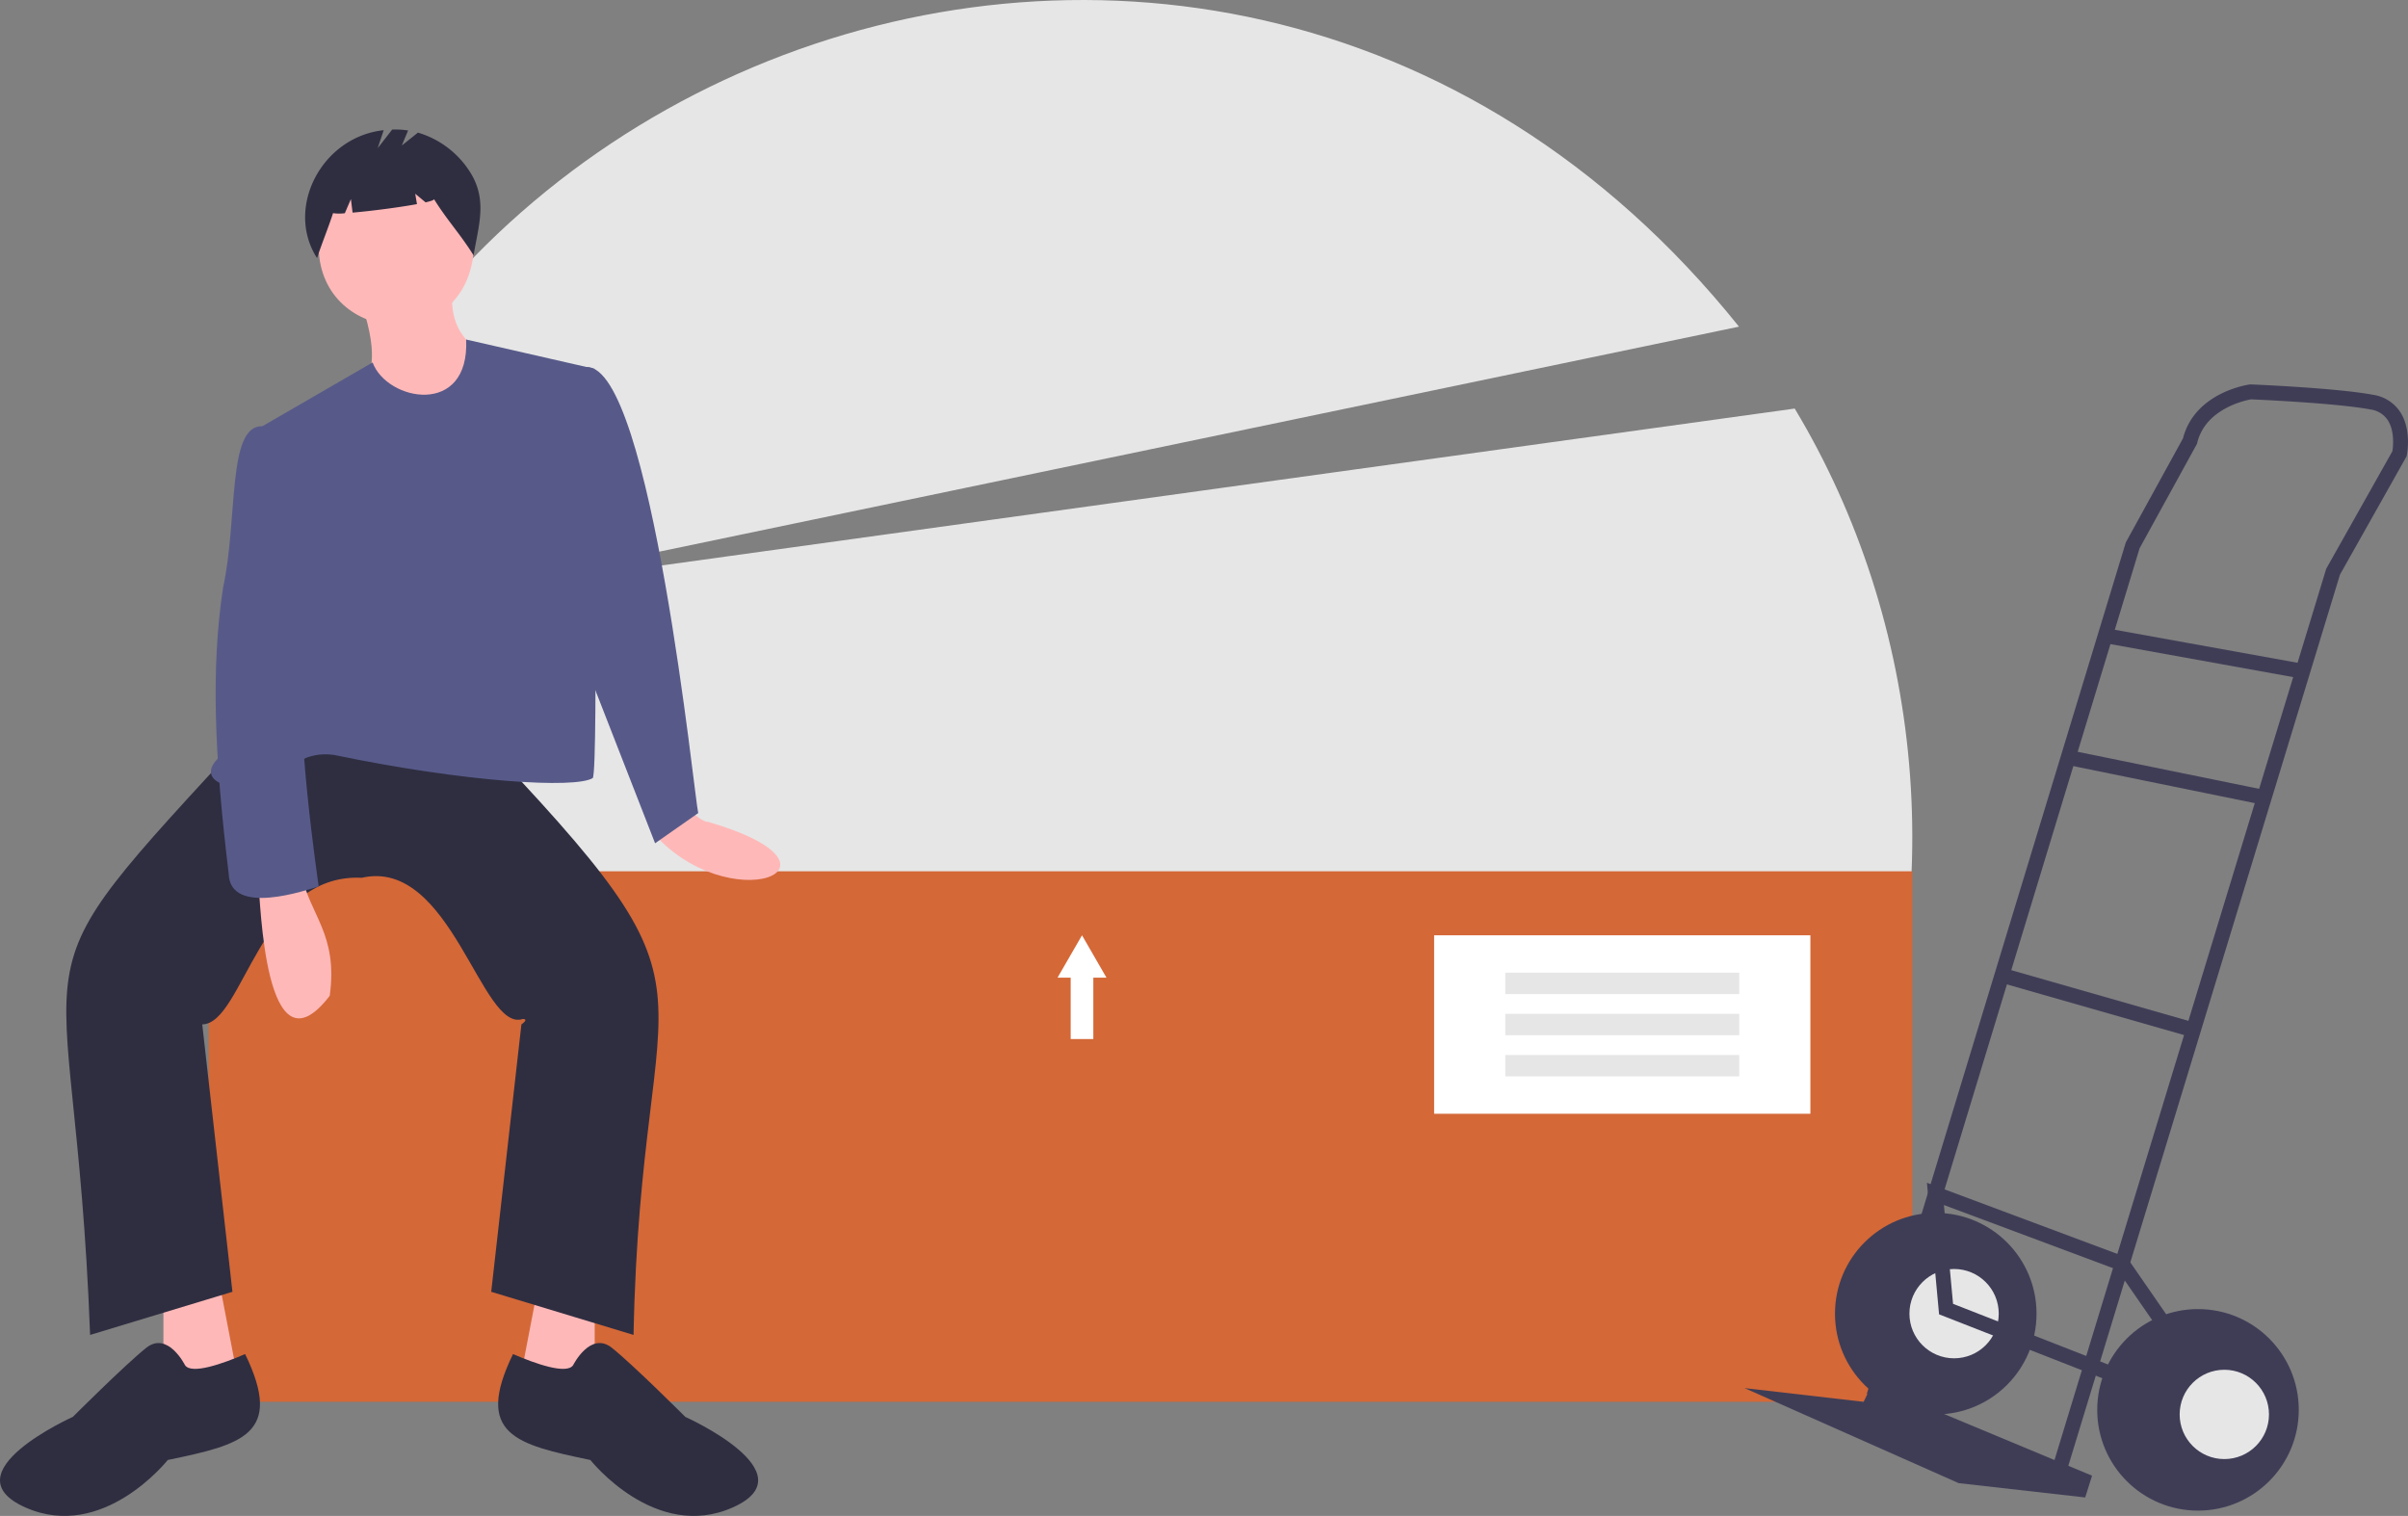 <?xml version="1.0" encoding="UTF-8"?>
<svg data-name="Layer 1" viewBox="0 0 885.56 557.52" xmlns="http://www.w3.org/2000/svg">
<rect x="0" y="0" width="885.56" height="557.52" fill="#808080" stroke="none"/>
<title>heavy_box</title>
<path transform="translate(-157.22 -171.24)" d="m838.81 592.35c36.426-91.067 25.407-192.75-21.573-270.85l-491.77 68.092 471.28-98.217c-198.62-247.68-585.21-83.398-547.95 229.32z" fill="#e6e6e6"/>
<rect x="76.753" y="320.44" width="626.53" height="195.1" fill="#d46837"/>
<path transform="translate(-157.22 -171.24)" d="m408.71 467.89c5.621 4.365 7.677 5.775 8.874 5.596 58 16.89 7.154 36.683-21.026 3.084z" fill="#ffb8b8"/>
<polygon points="60.099 475.09 60.099 514.75 88.649 513.16 80.719 471.92" fill="#ffb8b8"/>
<polygon points="218.71 475.09 218.71 514.75 190.16 513.16 198.09 471.92" fill="#ffb8b8"/>
<path transform="translate(-157.22 -171.24)" d="m288.7 441.72 42.826-1.586c98.794 103.57 61.432 79.949 58.687 222.06l-52.343-15.861 11.103-98.341c0.006-0.004 2.929-1.952 0.499-1.998-15.196 5.222-26.284-59.437-59.186-51.931-37.441-1.791-43.536 53.75-58.687 53.929l11.103 98.341-52.343 15.861c-5.861-156.17-34.583-120.89 58.687-222.06z" fill="#2f2e41"/>
<path transform="translate(-157.22 -171.24)" d="m225.25 673.3s-6.345-12.689-14.275-6.345-26.964 25.378-26.964 25.378-45.998 20.62-17.448 33.309 52.343-17.448 52.343-17.448c27.194-5.671 42.88-9.301 28.458-38.964-8.188 3.543-19.774 7.645-22.114 4.069z" fill="#2f2e41"/>
<path transform="translate(-157.22 -171.24)" d="m368 673.3s6.345-12.689 14.275-6.345 26.964 25.378 26.964 25.378 45.998 20.62 17.448 33.309-52.343-17.448-52.343-17.448c-27.194-5.671-42.88-9.301-28.458-38.964 8.188 3.543 19.774 7.645 22.114 4.069z" fill="#2f2e41"/>
<path transform="translate(-157.22 -171.24)" d="m331.52 262.49c-2.359 39.486-56.248 36.009-57.101-3.2e-4 2.359-39.485 56.248-36.009 57.101 3.2e-4z" fill="#ffb8b8"/>
<path transform="translate(-157.22 -171.24)" d="m290.28 283.11c13.876 41.938-18.884 19.105 26.964 52.343l17.448-34.895s-12.689-4.758-11.103-22.206z" fill="#ffb8b8"/>
<path transform="translate(-157.22 -171.24)" d="m375.93 306.9-47.282-10.792c1.33 28.51-29.095 22.772-34.404 8.431l-45.205 26.154c18.974 70.667 14.165 73.583-11.103 118.96-9.643 8.806 4.779 13.853 17.334 9.034 9.576-5.91 14.439-11.162 24.7-9.826 48.485 10.096 88.848 12.479 95.236 8.534 2.286-3.271-0.066-149.93 0.725-150.49z" fill="#575a89"/>
<path transform="translate(-157.22 -171.24)" d="m363.24 310.07c1.586 0 9.757-3.842 9.757-3.842 23.771-0.401 39.723 159.5 41 164.04l-15.861 11.103-25.378-65.032z" fill="#575a89"/>
<path transform="translate(-157.22 -171.24)" d="m252.21 495.65c0.811 5.986 2.191 73.211 26.273 41.809 3.159-22.91-7.582-29.749-10.411-44.981z" fill="#ffb8b8"/>
<path transform="translate(-157.22 -171.24)" d="m258.56 330.69-4.86-2.694c-13.029-0.428-8.923 34.061-14.435 59.319-4.503 29.425-3.221 61.87 2.062 105.25 0.462 15.918 28.972 5.89 33.094 4.673 0 0-9.517-65.032-4.758-76.135s-11.103-90.41-11.103-90.41z" fill="#575a89"/>
<path transform="translate(-157.22 -171.24)" d="m330.27 234.81a34.029 34.029 0 0 0-19.357-14.798l-5.918 4.735 2.301-5.522a31.326 31.326 0 0 0-5.849-0.338l-5.325 6.846 2.204-6.612c-22.849 2.453-36.368 28.683-24.506 47.041 1.83-5.623 4.051-10.9 5.88-16.523a16.644 16.644 0 0 0 4.336 0.021l2.226-5.194 0.622 4.975c6.9-0.601 17.135-1.921 23.676-3.13l-0.636-3.816 3.806 3.171c2.004-0.461 3.194-0.88 3.096-1.2 4.865 7.843 9.686 12.853 14.551 20.696 1.847-11.063 5.107-20.259-1.107-30.351z" fill="#2f2e41"/>
<rect x="527.41" y="343.98" width="138.37" height="65.636" fill="#fff"/>
<rect x="553.58" y="357.73" width="86.036" height="7.87" fill="#e6e6e6"/>
<rect x="553.58" y="372.86" width="86.036" height="7.87" fill="#e6e6e6"/>
<rect x="553.58" y="388" width="86.036" height="7.87" fill="#e6e6e6"/>
<polygon points="406.92 359.57 402.42 351.78 397.92 343.98 393.41 351.78 388.91 359.57 393.75 359.57 393.75 382.14 402.08 382.14 402.08 359.57" fill="#fff"/>
<circle cx="711.89" cy="483.13" r="37.06" fill="#3f3d56"/>
<circle cx="718.63" cy="483.13" r="16.424" fill="#e6e6e6"/>
<polygon points="688.52 509.03 769.37 542.72 766.85 550.73 720.31 545.46 641.56 510.51 685.36 515.56" fill="#3f3d56"/>
<path transform="translate(-157.22 -171.24)" d="m917.21 712.45 100.56-329.89 24.49-43.491 0.086-0.42c0.079-0.384 1.877-9.474-2.546-16.057a14.419 14.419 0 0 0-9.738-6.135c-13.516-2.534-43.754-3.783-45.034-3.835l-0.241-0.01-0.239 0.033c-0.826 0.113-20.151 2.938-24.519 19.812l-21.024 38.264-0.083 0.272-95.177 312.91 5.238 1.593 95.094-312.63 21.095-38.393 0.086-0.353c3.089-12.698 17.857-15.669 19.821-16.009 3.089 0.132 31.509 1.397 43.976 3.734a9.028 9.028 0 0 1 6.191 3.789c2.726 4.036 2.044 9.979 1.803 11.541l-24.34 43.225-0.087 0.285-100.65 330.17z" fill="#3f3d56"/>
<rect transform="translate(233.46 1119.5) rotate(-79.762)" x="965.01" y="374.71" width="5.475" height="73.805" fill="#3f3d56"/>
<rect transform="translate(157.92 1129.1) rotate(-78.465)" x="951.12" y="420.4" width="5.475" height="73.599" fill="#3f3d56"/>
<rect transform="translate(-3.209 1113) rotate(-74.032)" x="925.91" y="503.39" width="5.475" height="73.23" fill="#3f3d56"/>
<polygon points="784.59 511.37 786.58 506.27 718.25 479.52 714.89 443.18 778.68 467 799.34 496.9 803.84 493.79 782.2 462.48 708.64 435 713.11 483.38" fill="#3f3d56"/>
<circle cx="808.33" cy="518.51" r="37.06" fill="#3f3d56"/>
<circle cx="818.01" cy="520.19" r="16.424" fill="#e6e6e6"/>
</svg>
